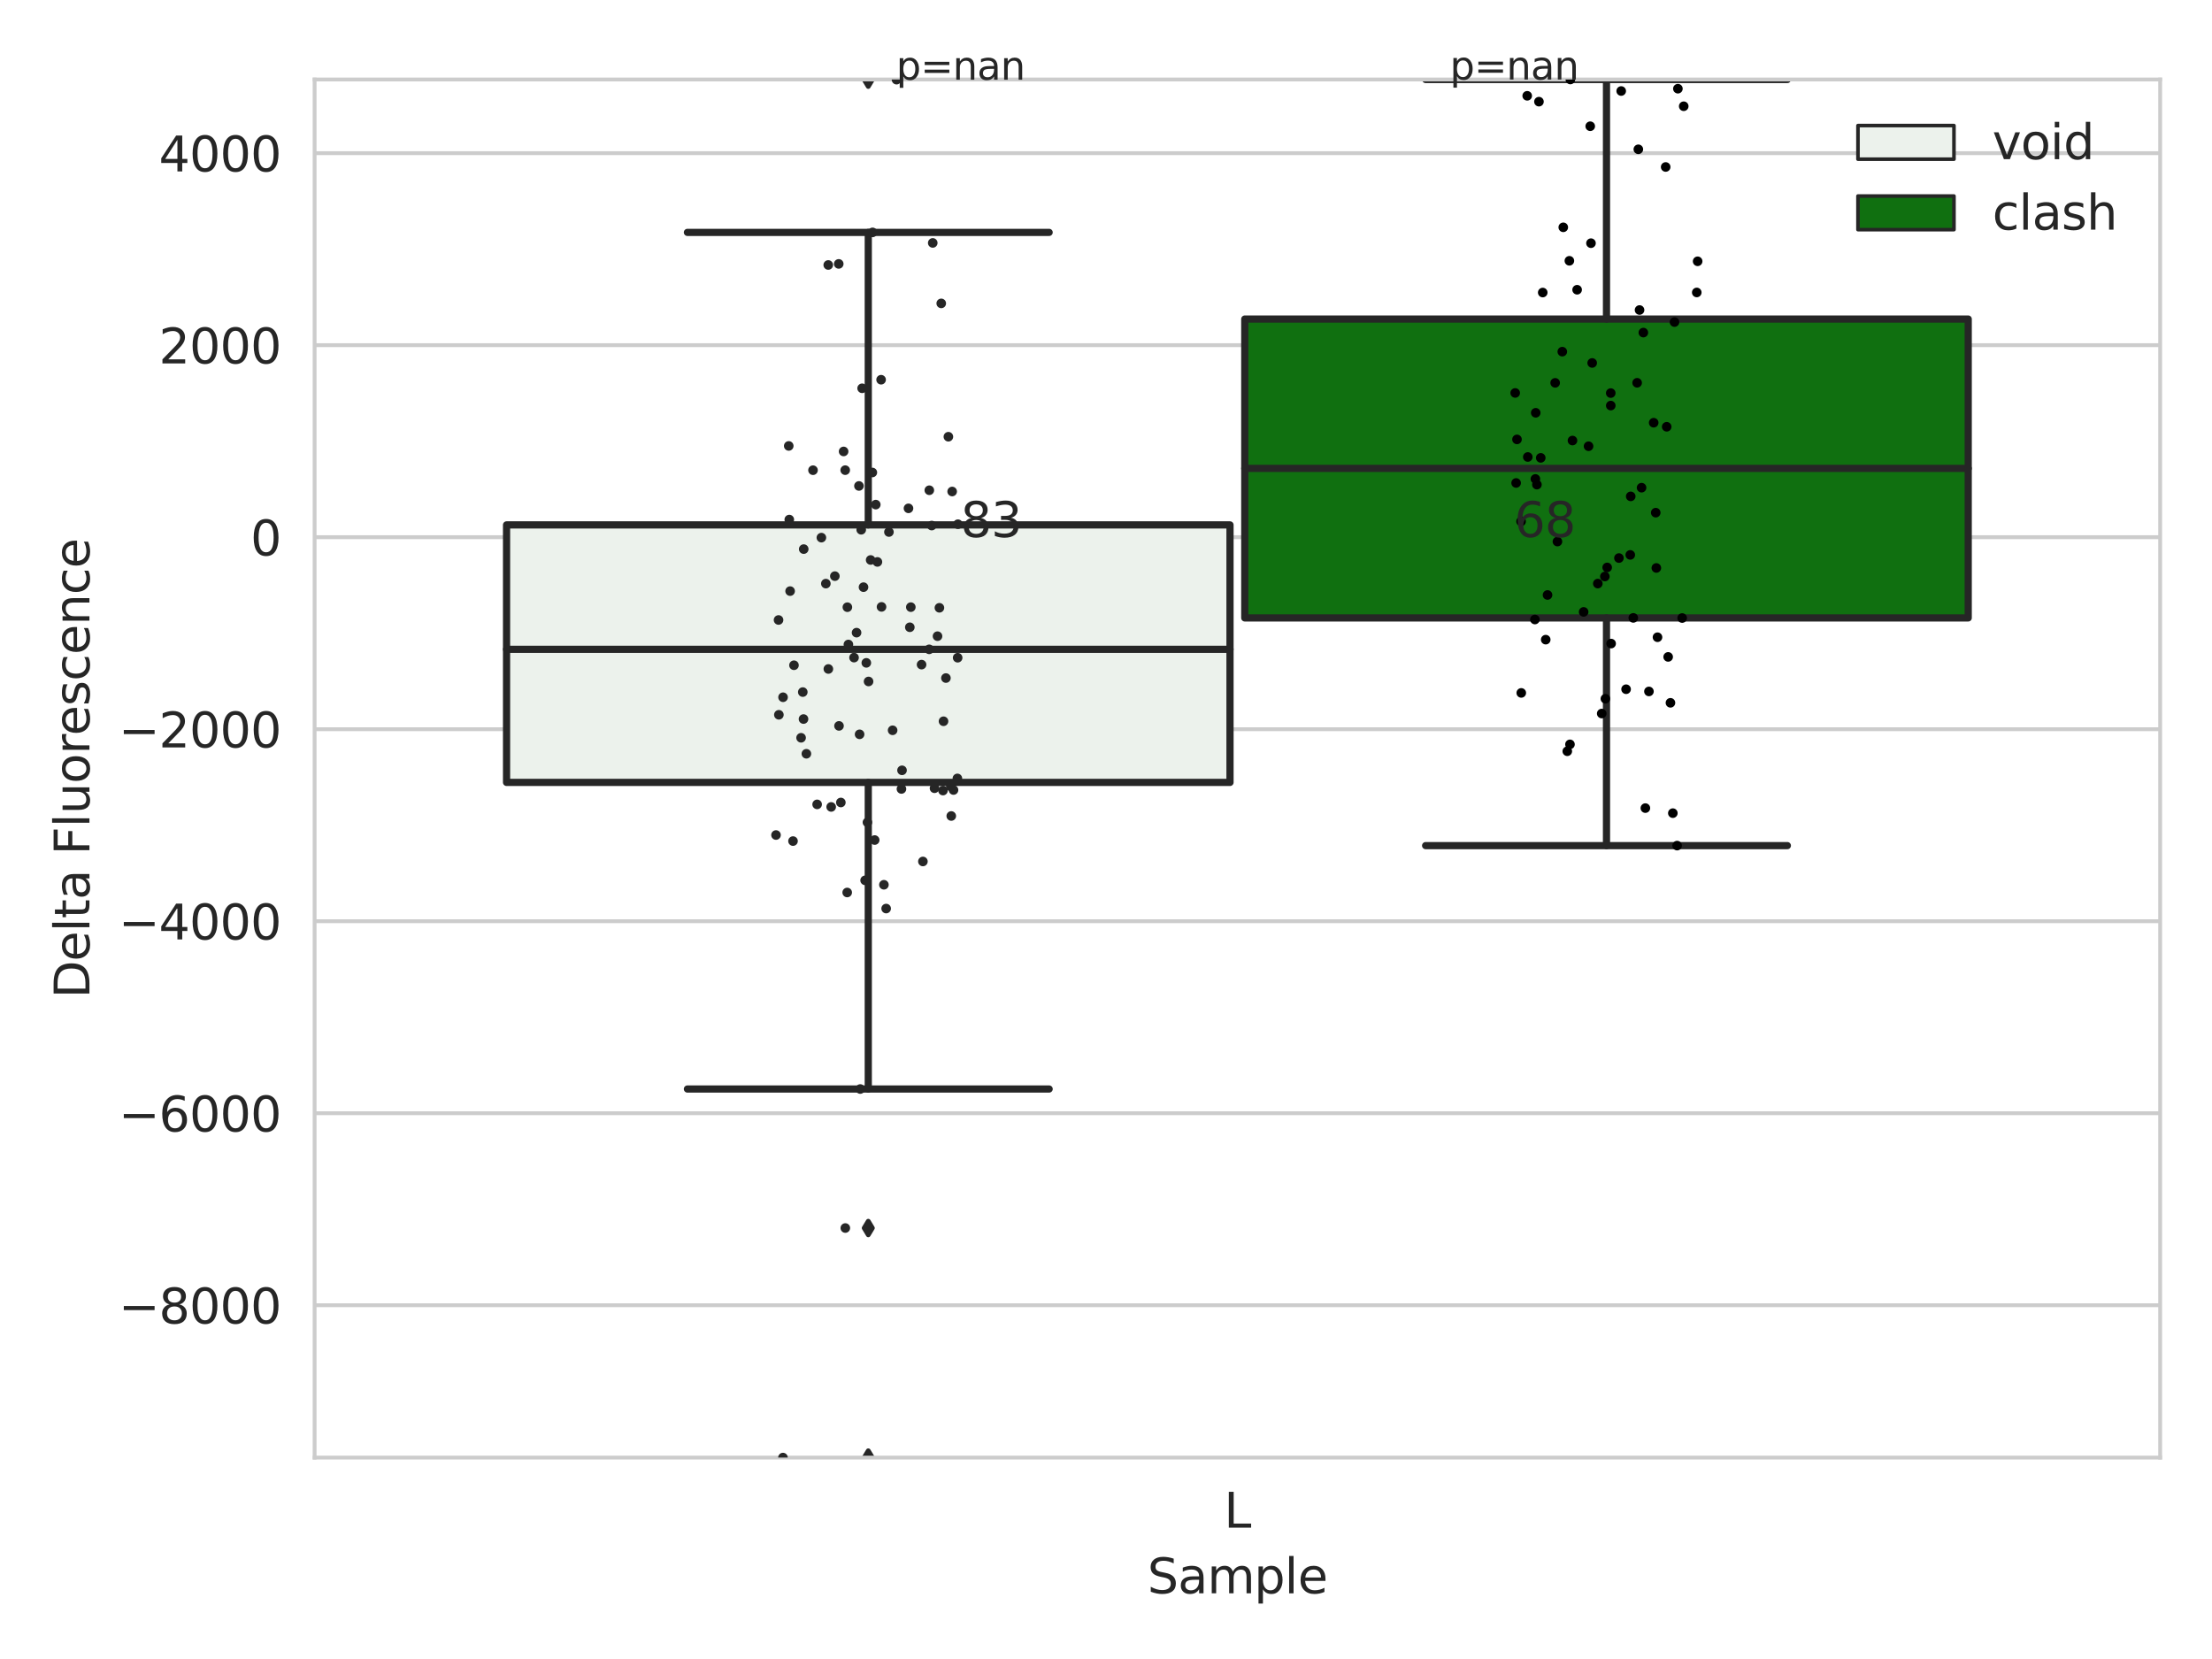 <?xml version="1.0" encoding="utf-8" standalone="no"?>
<!DOCTYPE svg PUBLIC "-//W3C//DTD SVG 1.1//EN"
  "http://www.w3.org/Graphics/SVG/1.1/DTD/svg11.dtd">
<svg xmlns:xlink="http://www.w3.org/1999/xlink" width="460.8pt" height="345.6pt" viewBox="0 0 460.8 345.6" xmlns="http://www.w3.org/2000/svg" version="1.1">
 <defs>
  <style type="text/css">*{stroke-linejoin: round; stroke-linecap: butt}</style>
 </defs>
 <g id="figure_1">
  <g id="patch_1">
   <path d="M 0 345.6 
L 460.8 345.6 
L 460.8 0 
L 0 0 
z
" style="fill: #ffffff"/>
  </g>
  <g id="axes_1">
   <g id="patch_2">
    <path d="M 65.54 303.64 
L 450 303.64 
L 450 16.561 
L 65.54 16.561 
z
" style="fill: #ffffff"/>
   </g>
   <g id="matplotlib.axis_1">
    <g id="xtick_1">
     <g id="text_1">
      <!-- L -->
      <g style="fill: #262626" transform="translate(254.984 318.238) scale(0.1 -0.1)">
       <defs>
        <path id="DejaVuSans-4c" d="M 628 4666 
L 1259 4666 
L 1259 531 
L 3531 531 
L 3531 0 
L 628 0 
L 628 4666 
z
" transform="scale(0.016)"/>
       </defs>
       <use xlink:href="#DejaVuSans-4c"/>
      </g>
     </g>
    </g>
    <g id="text_2">
     <!-- Sample -->
     <g style="fill: #262626" transform="translate(239.022 331.917) scale(0.1 -0.1)">
      <defs>
       <path id="DejaVuSans-53" d="M 3425 4513 
L 3425 3897 
Q 3066 4069 2747 4153 
Q 2428 4238 2131 4238 
Q 1616 4238 1336 4038 
Q 1056 3838 1056 3469 
Q 1056 3159 1242 3001 
Q 1428 2844 1947 2747 
L 2328 2669 
Q 3034 2534 3370 2195 
Q 3706 1856 3706 1288 
Q 3706 609 3251 259 
Q 2797 -91 1919 -91 
Q 1588 -91 1214 -16 
Q 841 59 441 206 
L 441 856 
Q 825 641 1194 531 
Q 1563 422 1919 422 
Q 2459 422 2753 634 
Q 3047 847 3047 1241 
Q 3047 1584 2836 1778 
Q 2625 1972 2144 2069 
L 1759 2144 
Q 1053 2284 737 2584 
Q 422 2884 422 3419 
Q 422 4038 858 4394 
Q 1294 4750 2059 4750 
Q 2388 4750 2728 4690 
Q 3069 4631 3425 4513 
z
" transform="scale(0.016)"/>
       <path id="DejaVuSans-61" d="M 2194 1759 
Q 1497 1759 1228 1600 
Q 959 1441 959 1056 
Q 959 750 1161 570 
Q 1363 391 1709 391 
Q 2188 391 2477 730 
Q 2766 1069 2766 1631 
L 2766 1759 
L 2194 1759 
z
M 3341 1997 
L 3341 0 
L 2766 0 
L 2766 531 
Q 2569 213 2275 61 
Q 1981 -91 1556 -91 
Q 1019 -91 701 211 
Q 384 513 384 1019 
Q 384 1609 779 1909 
Q 1175 2209 1959 2209 
L 2766 2209 
L 2766 2266 
Q 2766 2663 2505 2880 
Q 2244 3097 1772 3097 
Q 1472 3097 1187 3025 
Q 903 2953 641 2809 
L 641 3341 
Q 956 3463 1253 3523 
Q 1550 3584 1831 3584 
Q 2591 3584 2966 3190 
Q 3341 2797 3341 1997 
z
" transform="scale(0.016)"/>
       <path id="DejaVuSans-6d" d="M 3328 2828 
Q 3544 3216 3844 3400 
Q 4144 3584 4550 3584 
Q 5097 3584 5394 3201 
Q 5691 2819 5691 2113 
L 5691 0 
L 5113 0 
L 5113 2094 
Q 5113 2597 4934 2840 
Q 4756 3084 4391 3084 
Q 3944 3084 3684 2787 
Q 3425 2491 3425 1978 
L 3425 0 
L 2847 0 
L 2847 2094 
Q 2847 2600 2669 2842 
Q 2491 3084 2119 3084 
Q 1678 3084 1418 2786 
Q 1159 2488 1159 1978 
L 1159 0 
L 581 0 
L 581 3500 
L 1159 3500 
L 1159 2956 
Q 1356 3278 1631 3431 
Q 1906 3584 2284 3584 
Q 2666 3584 2933 3390 
Q 3200 3197 3328 2828 
z
" transform="scale(0.016)"/>
       <path id="DejaVuSans-70" d="M 1159 525 
L 1159 -1331 
L 581 -1331 
L 581 3500 
L 1159 3500 
L 1159 2969 
Q 1341 3281 1617 3432 
Q 1894 3584 2278 3584 
Q 2916 3584 3314 3078 
Q 3713 2572 3713 1747 
Q 3713 922 3314 415 
Q 2916 -91 2278 -91 
Q 1894 -91 1617 61 
Q 1341 213 1159 525 
z
M 3116 1747 
Q 3116 2381 2855 2742 
Q 2594 3103 2138 3103 
Q 1681 3103 1420 2742 
Q 1159 2381 1159 1747 
Q 1159 1113 1420 752 
Q 1681 391 2138 391 
Q 2594 391 2855 752 
Q 3116 1113 3116 1747 
z
" transform="scale(0.016)"/>
       <path id="DejaVuSans-6c" d="M 603 4863 
L 1178 4863 
L 1178 0 
L 603 0 
L 603 4863 
z
" transform="scale(0.016)"/>
       <path id="DejaVuSans-65" d="M 3597 1894 
L 3597 1613 
L 953 1613 
Q 991 1019 1311 708 
Q 1631 397 2203 397 
Q 2534 397 2845 478 
Q 3156 559 3463 722 
L 3463 178 
Q 3153 47 2828 -22 
Q 2503 -91 2169 -91 
Q 1331 -91 842 396 
Q 353 884 353 1716 
Q 353 2575 817 3079 
Q 1281 3584 2069 3584 
Q 2775 3584 3186 3129 
Q 3597 2675 3597 1894 
z
M 3022 2063 
Q 3016 2534 2758 2815 
Q 2500 3097 2075 3097 
Q 1594 3097 1305 2825 
Q 1016 2553 972 2059 
L 3022 2063 
z
" transform="scale(0.016)"/>
      </defs>
      <use xlink:href="#DejaVuSans-53"/>
      <use xlink:href="#DejaVuSans-61" x="63.477"/>
      <use xlink:href="#DejaVuSans-6d" x="124.756"/>
      <use xlink:href="#DejaVuSans-70" x="222.168"/>
      <use xlink:href="#DejaVuSans-6c" x="285.645"/>
      <use xlink:href="#DejaVuSans-65" x="313.428"/>
     </g>
    </g>
   </g>
   <g id="matplotlib.axis_2">
    <g id="ytick_1">
     <g id="line2d_1">
      <path d="M 65.54 271.904 
L 450 271.904 
" clip-path="url(#p7215880986)" style="fill: none; stroke: #cccccc; stroke-width: 0.8; stroke-linecap: round"/>
     </g>
     <g id="text_3">
      <!-- −8000 -->
      <g style="fill: #262626" transform="translate(24.71 275.703) scale(0.1 -0.1)">
       <defs>
        <path id="DejaVuSans-2212" d="M 678 2272 
L 4684 2272 
L 4684 1741 
L 678 1741 
L 678 2272 
z
" transform="scale(0.016)"/>
        <path id="DejaVuSans-38" d="M 2034 2216 
Q 1584 2216 1326 1975 
Q 1069 1734 1069 1313 
Q 1069 891 1326 650 
Q 1584 409 2034 409 
Q 2484 409 2743 651 
Q 3003 894 3003 1313 
Q 3003 1734 2745 1975 
Q 2488 2216 2034 2216 
z
M 1403 2484 
Q 997 2584 770 2862 
Q 544 3141 544 3541 
Q 544 4100 942 4425 
Q 1341 4750 2034 4750 
Q 2731 4750 3128 4425 
Q 3525 4100 3525 3541 
Q 3525 3141 3298 2862 
Q 3072 2584 2669 2484 
Q 3125 2378 3379 2068 
Q 3634 1759 3634 1313 
Q 3634 634 3220 271 
Q 2806 -91 2034 -91 
Q 1263 -91 848 271 
Q 434 634 434 1313 
Q 434 1759 690 2068 
Q 947 2378 1403 2484 
z
M 1172 3481 
Q 1172 3119 1398 2916 
Q 1625 2713 2034 2713 
Q 2441 2713 2670 2916 
Q 2900 3119 2900 3481 
Q 2900 3844 2670 4047 
Q 2441 4250 2034 4250 
Q 1625 4250 1398 4047 
Q 1172 3844 1172 3481 
z
" transform="scale(0.016)"/>
        <path id="DejaVuSans-30" d="M 2034 4250 
Q 1547 4250 1301 3770 
Q 1056 3291 1056 2328 
Q 1056 1369 1301 889 
Q 1547 409 2034 409 
Q 2525 409 2770 889 
Q 3016 1369 3016 2328 
Q 3016 3291 2770 3770 
Q 2525 4250 2034 4250 
z
M 2034 4750 
Q 2819 4750 3233 4129 
Q 3647 3509 3647 2328 
Q 3647 1150 3233 529 
Q 2819 -91 2034 -91 
Q 1250 -91 836 529 
Q 422 1150 422 2328 
Q 422 3509 836 4129 
Q 1250 4750 2034 4750 
z
" transform="scale(0.016)"/>
       </defs>
       <use xlink:href="#DejaVuSans-2212"/>
       <use xlink:href="#DejaVuSans-38" x="83.789"/>
       <use xlink:href="#DejaVuSans-30" x="147.412"/>
       <use xlink:href="#DejaVuSans-30" x="211.035"/>
       <use xlink:href="#DejaVuSans-30" x="274.658"/>
      </g>
     </g>
    </g>
    <g id="ytick_2">
     <g id="line2d_2">
      <path d="M 65.54 231.905 
L 450 231.905 
" clip-path="url(#p7215880986)" style="fill: none; stroke: #cccccc; stroke-width: 0.8; stroke-linecap: round"/>
     </g>
     <g id="text_4">
      <!-- −6000 -->
      <g style="fill: #262626" transform="translate(24.71 235.704) scale(0.1 -0.1)">
       <defs>
        <path id="DejaVuSans-36" d="M 2113 2584 
Q 1688 2584 1439 2293 
Q 1191 2003 1191 1497 
Q 1191 994 1439 701 
Q 1688 409 2113 409 
Q 2538 409 2786 701 
Q 3034 994 3034 1497 
Q 3034 2003 2786 2293 
Q 2538 2584 2113 2584 
z
M 3366 4563 
L 3366 3988 
Q 3128 4100 2886 4159 
Q 2644 4219 2406 4219 
Q 1781 4219 1451 3797 
Q 1122 3375 1075 2522 
Q 1259 2794 1537 2939 
Q 1816 3084 2150 3084 
Q 2853 3084 3261 2657 
Q 3669 2231 3669 1497 
Q 3669 778 3244 343 
Q 2819 -91 2113 -91 
Q 1303 -91 875 529 
Q 447 1150 447 2328 
Q 447 3434 972 4092 
Q 1497 4750 2381 4750 
Q 2619 4750 2861 4703 
Q 3103 4656 3366 4563 
z
" transform="scale(0.016)"/>
       </defs>
       <use xlink:href="#DejaVuSans-2212"/>
       <use xlink:href="#DejaVuSans-36" x="83.789"/>
       <use xlink:href="#DejaVuSans-30" x="147.412"/>
       <use xlink:href="#DejaVuSans-30" x="211.035"/>
       <use xlink:href="#DejaVuSans-30" x="274.658"/>
      </g>
     </g>
    </g>
    <g id="ytick_3">
     <g id="line2d_3">
      <path d="M 65.54 191.905 
L 450 191.905 
" clip-path="url(#p7215880986)" style="fill: none; stroke: #cccccc; stroke-width: 0.8; stroke-linecap: round"/>
     </g>
     <g id="text_5">
      <!-- −4000 -->
      <g style="fill: #262626" transform="translate(24.71 195.704) scale(0.1 -0.1)">
       <defs>
        <path id="DejaVuSans-34" d="M 2419 4116 
L 825 1625 
L 2419 1625 
L 2419 4116 
z
M 2253 4666 
L 3047 4666 
L 3047 1625 
L 3713 1625 
L 3713 1100 
L 3047 1100 
L 3047 0 
L 2419 0 
L 2419 1100 
L 313 1100 
L 313 1709 
L 2253 4666 
z
" transform="scale(0.016)"/>
       </defs>
       <use xlink:href="#DejaVuSans-2212"/>
       <use xlink:href="#DejaVuSans-34" x="83.789"/>
       <use xlink:href="#DejaVuSans-30" x="147.412"/>
       <use xlink:href="#DejaVuSans-30" x="211.035"/>
       <use xlink:href="#DejaVuSans-30" x="274.658"/>
      </g>
     </g>
    </g>
    <g id="ytick_4">
     <g id="line2d_4">
      <path d="M 65.54 151.906 
L 450 151.906 
" clip-path="url(#p7215880986)" style="fill: none; stroke: #cccccc; stroke-width: 0.8; stroke-linecap: round"/>
     </g>
     <g id="text_6">
      <!-- −2000 -->
      <g style="fill: #262626" transform="translate(24.71 155.705) scale(0.1 -0.1)">
       <defs>
        <path id="DejaVuSans-32" d="M 1228 531 
L 3431 531 
L 3431 0 
L 469 0 
L 469 531 
Q 828 903 1448 1529 
Q 2069 2156 2228 2338 
Q 2531 2678 2651 2914 
Q 2772 3150 2772 3378 
Q 2772 3750 2511 3984 
Q 2250 4219 1831 4219 
Q 1534 4219 1204 4116 
Q 875 4013 500 3803 
L 500 4441 
Q 881 4594 1212 4672 
Q 1544 4750 1819 4750 
Q 2544 4750 2975 4387 
Q 3406 4025 3406 3419 
Q 3406 3131 3298 2873 
Q 3191 2616 2906 2266 
Q 2828 2175 2409 1742 
Q 1991 1309 1228 531 
z
" transform="scale(0.016)"/>
       </defs>
       <use xlink:href="#DejaVuSans-2212"/>
       <use xlink:href="#DejaVuSans-32" x="83.789"/>
       <use xlink:href="#DejaVuSans-30" x="147.412"/>
       <use xlink:href="#DejaVuSans-30" x="211.035"/>
       <use xlink:href="#DejaVuSans-30" x="274.658"/>
      </g>
     </g>
    </g>
    <g id="ytick_5">
     <g id="line2d_5">
      <path d="M 65.54 111.906 
L 450 111.906 
" clip-path="url(#p7215880986)" style="fill: none; stroke: #cccccc; stroke-width: 0.8; stroke-linecap: round"/>
     </g>
     <g id="text_7">
      <!-- 0 -->
      <g style="fill: #262626" transform="translate(52.178 115.706) scale(0.1 -0.1)">
       <use xlink:href="#DejaVuSans-30"/>
      </g>
     </g>
    </g>
    <g id="ytick_6">
     <g id="line2d_6">
      <path d="M 65.54 71.907 
L 450 71.907 
" clip-path="url(#p7215880986)" style="fill: none; stroke: #cccccc; stroke-width: 0.8; stroke-linecap: round"/>
     </g>
     <g id="text_8">
      <!-- 2000 -->
      <g style="fill: #262626" transform="translate(33.09 75.706) scale(0.1 -0.1)">
       <use xlink:href="#DejaVuSans-32"/>
       <use xlink:href="#DejaVuSans-30" x="63.623"/>
       <use xlink:href="#DejaVuSans-30" x="127.246"/>
       <use xlink:href="#DejaVuSans-30" x="190.869"/>
      </g>
     </g>
    </g>
    <g id="ytick_7">
     <g id="line2d_7">
      <path d="M 65.54 31.908 
L 450 31.908 
" clip-path="url(#p7215880986)" style="fill: none; stroke: #cccccc; stroke-width: 0.8; stroke-linecap: round"/>
     </g>
     <g id="text_9">
      <!-- 4000 -->
      <g style="fill: #262626" transform="translate(33.09 35.707) scale(0.1 -0.1)">
       <use xlink:href="#DejaVuSans-34"/>
       <use xlink:href="#DejaVuSans-30" x="63.623"/>
       <use xlink:href="#DejaVuSans-30" x="127.246"/>
       <use xlink:href="#DejaVuSans-30" x="190.869"/>
      </g>
     </g>
    </g>
    <g id="text_10">
     <!-- Delta Fluorescence -->
     <g style="fill: #262626" transform="translate(18.631 207.967) rotate(-90) scale(0.1 -0.1)">
      <defs>
       <path id="DejaVuSans-44" d="M 1259 4147 
L 1259 519 
L 2022 519 
Q 2988 519 3436 956 
Q 3884 1394 3884 2338 
Q 3884 3275 3436 3711 
Q 2988 4147 2022 4147 
L 1259 4147 
z
M 628 4666 
L 1925 4666 
Q 3281 4666 3915 4102 
Q 4550 3538 4550 2338 
Q 4550 1131 3912 565 
Q 3275 0 1925 0 
L 628 0 
L 628 4666 
z
" transform="scale(0.016)"/>
       <path id="DejaVuSans-74" d="M 1172 4494 
L 1172 3500 
L 2356 3500 
L 2356 3053 
L 1172 3053 
L 1172 1153 
Q 1172 725 1289 603 
Q 1406 481 1766 481 
L 2356 481 
L 2356 0 
L 1766 0 
Q 1100 0 847 248 
Q 594 497 594 1153 
L 594 3053 
L 172 3053 
L 172 3500 
L 594 3500 
L 594 4494 
L 1172 4494 
z
" transform="scale(0.016)"/>
       <path id="DejaVuSans-20" transform="scale(0.016)"/>
       <path id="DejaVuSans-46" d="M 628 4666 
L 3309 4666 
L 3309 4134 
L 1259 4134 
L 1259 2759 
L 3109 2759 
L 3109 2228 
L 1259 2228 
L 1259 0 
L 628 0 
L 628 4666 
z
" transform="scale(0.016)"/>
       <path id="DejaVuSans-75" d="M 544 1381 
L 544 3500 
L 1119 3500 
L 1119 1403 
Q 1119 906 1312 657 
Q 1506 409 1894 409 
Q 2359 409 2629 706 
Q 2900 1003 2900 1516 
L 2900 3500 
L 3475 3500 
L 3475 0 
L 2900 0 
L 2900 538 
Q 2691 219 2414 64 
Q 2138 -91 1772 -91 
Q 1169 -91 856 284 
Q 544 659 544 1381 
z
M 1991 3584 
L 1991 3584 
z
" transform="scale(0.016)"/>
       <path id="DejaVuSans-6f" d="M 1959 3097 
Q 1497 3097 1228 2736 
Q 959 2375 959 1747 
Q 959 1119 1226 758 
Q 1494 397 1959 397 
Q 2419 397 2687 759 
Q 2956 1122 2956 1747 
Q 2956 2369 2687 2733 
Q 2419 3097 1959 3097 
z
M 1959 3584 
Q 2709 3584 3137 3096 
Q 3566 2609 3566 1747 
Q 3566 888 3137 398 
Q 2709 -91 1959 -91 
Q 1206 -91 779 398 
Q 353 888 353 1747 
Q 353 2609 779 3096 
Q 1206 3584 1959 3584 
z
" transform="scale(0.016)"/>
       <path id="DejaVuSans-72" d="M 2631 2963 
Q 2534 3019 2420 3045 
Q 2306 3072 2169 3072 
Q 1681 3072 1420 2755 
Q 1159 2438 1159 1844 
L 1159 0 
L 581 0 
L 581 3500 
L 1159 3500 
L 1159 2956 
Q 1341 3275 1631 3429 
Q 1922 3584 2338 3584 
Q 2397 3584 2469 3576 
Q 2541 3569 2628 3553 
L 2631 2963 
z
" transform="scale(0.016)"/>
       <path id="DejaVuSans-73" d="M 2834 3397 
L 2834 2853 
Q 2591 2978 2328 3040 
Q 2066 3103 1784 3103 
Q 1356 3103 1142 2972 
Q 928 2841 928 2578 
Q 928 2378 1081 2264 
Q 1234 2150 1697 2047 
L 1894 2003 
Q 2506 1872 2764 1633 
Q 3022 1394 3022 966 
Q 3022 478 2636 193 
Q 2250 -91 1575 -91 
Q 1294 -91 989 -36 
Q 684 19 347 128 
L 347 722 
Q 666 556 975 473 
Q 1284 391 1588 391 
Q 1994 391 2212 530 
Q 2431 669 2431 922 
Q 2431 1156 2273 1281 
Q 2116 1406 1581 1522 
L 1381 1569 
Q 847 1681 609 1914 
Q 372 2147 372 2553 
Q 372 3047 722 3315 
Q 1072 3584 1716 3584 
Q 2034 3584 2315 3537 
Q 2597 3491 2834 3397 
z
" transform="scale(0.016)"/>
       <path id="DejaVuSans-63" d="M 3122 3366 
L 3122 2828 
Q 2878 2963 2633 3030 
Q 2388 3097 2138 3097 
Q 1578 3097 1268 2742 
Q 959 2388 959 1747 
Q 959 1106 1268 751 
Q 1578 397 2138 397 
Q 2388 397 2633 464 
Q 2878 531 3122 666 
L 3122 134 
Q 2881 22 2623 -34 
Q 2366 -91 2075 -91 
Q 1284 -91 818 406 
Q 353 903 353 1747 
Q 353 2603 823 3093 
Q 1294 3584 2113 3584 
Q 2378 3584 2631 3529 
Q 2884 3475 3122 3366 
z
" transform="scale(0.016)"/>
       <path id="DejaVuSans-6e" d="M 3513 2113 
L 3513 0 
L 2938 0 
L 2938 2094 
Q 2938 2591 2744 2837 
Q 2550 3084 2163 3084 
Q 1697 3084 1428 2787 
Q 1159 2491 1159 1978 
L 1159 0 
L 581 0 
L 581 3500 
L 1159 3500 
L 1159 2956 
Q 1366 3272 1645 3428 
Q 1925 3584 2291 3584 
Q 2894 3584 3203 3211 
Q 3513 2838 3513 2113 
z
" transform="scale(0.016)"/>
      </defs>
      <use xlink:href="#DejaVuSans-44"/>
      <use xlink:href="#DejaVuSans-65" x="77.002"/>
      <use xlink:href="#DejaVuSans-6c" x="138.525"/>
      <use xlink:href="#DejaVuSans-74" x="166.309"/>
      <use xlink:href="#DejaVuSans-61" x="205.518"/>
      <use xlink:href="#DejaVuSans-20" x="266.797"/>
      <use xlink:href="#DejaVuSans-46" x="298.584"/>
      <use xlink:href="#DejaVuSans-6c" x="356.104"/>
      <use xlink:href="#DejaVuSans-75" x="383.887"/>
      <use xlink:href="#DejaVuSans-6f" x="447.266"/>
      <use xlink:href="#DejaVuSans-72" x="508.447"/>
      <use xlink:href="#DejaVuSans-65" x="547.311"/>
      <use xlink:href="#DejaVuSans-73" x="608.834"/>
      <use xlink:href="#DejaVuSans-63" x="660.934"/>
      <use xlink:href="#DejaVuSans-65" x="715.914"/>
      <use xlink:href="#DejaVuSans-6e" x="777.438"/>
      <use xlink:href="#DejaVuSans-63" x="840.816"/>
      <use xlink:href="#DejaVuSans-65" x="895.797"/>
     </g>
    </g>
   </g>
   <g id="patch_3">
    <path d="M 105.524 162.991 
L 256.232 162.991 
L 256.232 109.344 
L 105.524 109.344 
L 105.524 162.991 
z
" clip-path="url(#p7215880986)" style="fill: #ecf2ec; stroke: #262626; stroke-width: 1.5; stroke-linejoin: miter"/>
   </g>
   <g id="patch_4">
    <path d="M 259.308 128.724 
L 410.016 128.724 
L 410.016 66.465 
L 259.308 66.465 
L 259.308 128.724 
z
" clip-path="url(#p7215880986)" style="fill: #107010; stroke: #262626; stroke-width: 1.5; stroke-linejoin: miter"/>
   </g>
   <g id="patch_5">
    <path d="M 257.77 111.906 
L 257.77 111.906 
L 257.77 111.906 
L 257.77 111.906 
z
" clip-path="url(#p7215880986)" style="fill: #ecf2ec; stroke: #262626; stroke-width: 0.75; stroke-linejoin: miter"/>
   </g>
   <g id="patch_6">
    <path d="M 257.77 111.906 
L 257.77 111.906 
L 257.77 111.906 
L 257.77 111.906 
z
" clip-path="url(#p7215880986)" style="fill: #107010; stroke: #262626; stroke-width: 0.75; stroke-linejoin: miter"/>
   </g>
   <g id="PathCollection_1"/>
   <g id="PathCollection_2"/>
   <g id="line2d_8">
    <path d="M 180.878 162.991 
L 180.878 226.862 
" clip-path="url(#p7215880986)" style="fill: none; stroke: #262626; stroke-width: 1.5; stroke-linecap: round"/>
   </g>
   <g id="line2d_9">
    <path d="M 180.878 109.344 
L 180.878 48.411 
" clip-path="url(#p7215880986)" style="fill: none; stroke: #262626; stroke-width: 1.5; stroke-linecap: round"/>
   </g>
   <g id="line2d_10">
    <path d="M 143.201 226.862 
L 218.555 226.862 
" clip-path="url(#p7215880986)" style="fill: none; stroke: #262626; stroke-width: 1.5; stroke-linecap: round"/>
   </g>
   <g id="line2d_11">
    <path d="M 143.201 48.411 
L 218.555 48.411 
" clip-path="url(#p7215880986)" style="fill: none; stroke: #262626; stroke-width: 1.5; stroke-linecap: round"/>
   </g>
   <g id="line2d_12">
    <defs>
     <path id="m84ae2aaf33" d="M -0 1.414 
L 0.849 0 
L 0 -1.414 
L -0.849 -0 
z
" style="stroke: #262626; stroke-linejoin: miter"/>
    </defs>
    <g clip-path="url(#p7215880986)">
     <use xlink:href="#m84ae2aaf33" x="180.878" y="303.64" style="fill: #262626; stroke: #262626; stroke-linejoin: miter"/>
     <use xlink:href="#m84ae2aaf33" x="180.878" y="255.82" style="fill: #262626; stroke: #262626; stroke-linejoin: miter"/>
     <use xlink:href="#m84ae2aaf33" x="180.878" y="16.596" style="fill: #262626; stroke: #262626; stroke-linejoin: miter"/>
    </g>
   </g>
   <g id="line2d_13">
    <path d="M 334.662 128.724 
L 334.662 176.157 
" clip-path="url(#p7215880986)" style="fill: none; stroke: #262626; stroke-width: 1.5; stroke-linecap: round"/>
   </g>
   <g id="line2d_14">
    <path d="M 334.662 66.465 
L 334.662 16.561 
" clip-path="url(#p7215880986)" style="fill: none; stroke: #262626; stroke-width: 1.5; stroke-linecap: round"/>
   </g>
   <g id="line2d_15">
    <path d="M 296.985 176.157 
L 372.339 176.157 
" clip-path="url(#p7215880986)" style="fill: none; stroke: #262626; stroke-width: 1.5; stroke-linecap: round"/>
   </g>
   <g id="line2d_16">
    <path d="M 296.985 16.561 
L 372.339 16.561 
" clip-path="url(#p7215880986)" style="fill: none; stroke: #262626; stroke-width: 1.5; stroke-linecap: round"/>
   </g>
   <g id="line2d_17"/>
   <g id="line2d_18">
    <path d="M 105.524 135.27 
L 256.232 135.27 
" clip-path="url(#p7215880986)" style="fill: none; stroke: #262626; stroke-width: 1.5; stroke-linecap: round"/>
   </g>
   <g id="line2d_19">
    <path d="M 259.308 97.577 
L 410.016 97.577 
" clip-path="url(#p7215880986)" style="fill: none; stroke: #262626; stroke-width: 1.5; stroke-linecap: round"/>
   </g>
   <g id="patch_7">
    <path d="M 65.54 303.64 
L 65.54 16.561 
" style="fill: none; stroke: #cccccc; stroke-width: 0.8; stroke-linejoin: miter; stroke-linecap: square"/>
   </g>
   <g id="patch_8">
    <path d="M 450 303.64 
L 450 16.561 
" style="fill: none; stroke: #cccccc; stroke-width: 0.8; stroke-linejoin: miter; stroke-linecap: square"/>
   </g>
   <g id="patch_9">
    <path d="M 65.54 303.64 
L 450 303.64 
" style="fill: none; stroke: #cccccc; stroke-width: 0.8; stroke-linejoin: miter; stroke-linecap: square"/>
   </g>
   <g id="patch_10">
    <path d="M 65.54 16.561 
L 450 16.561 
" style="fill: none; stroke: #cccccc; stroke-width: 0.8; stroke-linejoin: miter; stroke-linecap: square"/>
   </g>
   <g id="PathCollection_3">
    <defs>
     <path id="C0_0_76d6452838" d="M 0 1 
C 0.265 1 0.52 0.895 0.707 0.707 
C 0.895 0.52 1 0.265 1 -0 
C 1 -0.265 0.895 -0.52 0.707 -0.707 
C 0.52 -0.895 0.265 -1 0 -1 
C -0.265 -1 -0.52 -0.895 -0.707 -0.707 
C -0.895 -0.52 -1 -0.265 -1 0 
C -1 0.265 -0.895 0.52 -0.707 0.707 
C -0.52 0.895 -0.265 1 0 1 
z
"/>
    </defs>
    <g clip-path="url(#p7215880986)">
     <use xlink:href="#C0_0_76d6452838" x="197.566" y="90.977" style="fill: #262626"/>
    </g>
    <g clip-path="url(#p7215880986)">
     <use xlink:href="#C0_0_76d6452838" x="181.372" y="116.653" style="fill: #262626"/>
    </g>
    <g clip-path="url(#p7215880986)">
     <use xlink:href="#C0_0_76d6452838" x="191.978" y="138.452" style="fill: #262626"/>
    </g>
    <g clip-path="url(#p7215880986)">
     <use xlink:href="#C0_0_76d6452838" x="182.214" y="174.996" style="fill: #262626"/>
    </g>
    <g clip-path="url(#p7215880986)">
     <use xlink:href="#C0_0_76d6452838" x="193.594" y="102.126" style="fill: #262626"/>
    </g>
    <g clip-path="url(#p7215880986)">
     <use xlink:href="#C0_0_76d6452838" x="180.22" y="183.392" style="fill: #262626"/>
    </g>
    <g clip-path="url(#p7215880986)">
     <use xlink:href="#C0_0_76d6452838" x="180.938" y="141.963" style="fill: #262626"/>
    </g>
    <g clip-path="url(#p7215880986)">
     <use xlink:href="#C0_0_76d6452838" x="179.408" y="110.358" style="fill: #262626"/>
    </g>
    <g clip-path="url(#p7215880986)">
     <use xlink:href="#C0_0_76d6452838" x="179.885" y="122.317" style="fill: #262626"/>
    </g>
    <g clip-path="url(#p7215880986)">
     <use xlink:href="#C0_0_76d6452838" x="194.095" y="109.484" style="fill: #262626"/>
    </g>
    <g clip-path="url(#p7215880986)">
     <use xlink:href="#C0_0_76d6452838" x="163.105" y="303.64" style="fill: #262626"/>
    </g>
    <g clip-path="url(#p7215880986)">
     <use xlink:href="#C0_0_76d6452838" x="183.638" y="126.426" style="fill: #262626"/>
    </g>
    <g clip-path="url(#p7215880986)">
     <use xlink:href="#C0_0_76d6452838" x="176.487" y="185.922" style="fill: #262626"/>
    </g>
    <g clip-path="url(#p7215880986)">
     <use xlink:href="#C0_0_76d6452838" x="165.199" y="175.212" style="fill: #262626"/>
    </g>
    <g clip-path="url(#p7215880986)">
     <use xlink:href="#C0_0_76d6452838" x="177.914" y="136.991" style="fill: #262626"/>
    </g>
    <g clip-path="url(#p7215880986)">
     <use xlink:href="#C0_0_76d6452838" x="162.185" y="129.154" style="fill: #262626"/>
    </g>
    <g clip-path="url(#p7215880986)">
     <use xlink:href="#C0_0_76d6452838" x="183.548" y="79.103" style="fill: #262626"/>
    </g>
    <g clip-path="url(#p7215880986)">
     <use xlink:href="#C0_0_76d6452838" x="162.254" y="148.903" style="fill: #262626"/>
    </g>
    <g clip-path="url(#p7215880986)">
     <use xlink:href="#C0_0_76d6452838" x="180.471" y="138.084" style="fill: #262626"/>
    </g>
    <g clip-path="url(#p7215880986)">
     <use xlink:href="#C0_0_76d6452838" x="186.763" y="16.596" style="fill: #262626"/>
    </g>
    <g clip-path="url(#p7215880986)">
     <use xlink:href="#C0_0_76d6452838" x="189.254" y="105.896" style="fill: #262626"/>
    </g>
    <g clip-path="url(#p7215880986)">
     <use xlink:href="#C0_0_76d6452838" x="198.634" y="164.574" style="fill: #262626"/>
    </g>
    <g clip-path="url(#p7215880986)">
     <use xlink:href="#C0_0_76d6452838" x="167.387" y="149.789" style="fill: #262626"/>
    </g>
    <g clip-path="url(#p7215880986)">
     <use xlink:href="#C0_0_76d6452838" x="181.726" y="98.428" style="fill: #262626"/>
    </g>
    <g clip-path="url(#p7215880986)">
     <use xlink:href="#C0_0_76d6452838" x="165.401" y="138.582" style="fill: #262626"/>
    </g>
    <g clip-path="url(#p7215880986)">
     <use xlink:href="#C0_0_76d6452838" x="176.738" y="134.258" style="fill: #262626"/>
    </g>
    <g clip-path="url(#p7215880986)">
     <use xlink:href="#C0_0_76d6452838" x="194.308" y="50.605" style="fill: #262626"/>
    </g>
    <g clip-path="url(#p7215880986)">
     <use xlink:href="#C0_0_76d6452838" x="195.697" y="126.614" style="fill: #262626"/>
    </g>
    <g clip-path="url(#p7215880986)">
     <use xlink:href="#C0_0_76d6452838" x="196.438" y="164.687" style="fill: #262626"/>
    </g>
    <g clip-path="url(#p7215880986)">
     <use xlink:href="#C0_0_76d6452838" x="178.437" y="131.793" style="fill: #262626"/>
    </g>
    <g clip-path="url(#p7215880986)">
     <use xlink:href="#C0_0_76d6452838" x="184.136" y="184.313" style="fill: #262626"/>
    </g>
    <g clip-path="url(#p7215880986)">
     <use xlink:href="#C0_0_76d6452838" x="176.073" y="97.941" style="fill: #262626"/>
    </g>
    <g clip-path="url(#p7215880986)">
     <use xlink:href="#C0_0_76d6452838" x="173.917" y="120.021" style="fill: #262626"/>
    </g>
    <g clip-path="url(#p7215880986)">
     <use xlink:href="#C0_0_76d6452838" x="185.949" y="152.133" style="fill: #262626"/>
    </g>
    <g clip-path="url(#p7215880986)">
     <use xlink:href="#C0_0_76d6452838" x="196.079" y="63.201" style="fill: #262626"/>
    </g>
    <g clip-path="url(#p7215880986)">
     <use xlink:href="#C0_0_76d6452838" x="178.935" y="101.232" style="fill: #262626"/>
    </g>
    <g clip-path="url(#p7215880986)">
     <use xlink:href="#C0_0_76d6452838" x="179.207" y="226.862" style="fill: #262626"/>
    </g>
    <g clip-path="url(#p7215880986)">
     <use xlink:href="#C0_0_76d6452838" x="199.442" y="162.159" style="fill: #262626"/>
    </g>
    <g clip-path="url(#p7215880986)">
     <use xlink:href="#C0_0_76d6452838" x="161.657" y="173.95" style="fill: #262626"/>
    </g>
    <g clip-path="url(#p7215880986)">
     <use xlink:href="#C0_0_76d6452838" x="172.563" y="139.361" style="fill: #262626"/>
    </g>
    <g clip-path="url(#p7215880986)">
     <use xlink:href="#C0_0_76d6452838" x="189.533" y="130.671" style="fill: #262626"/>
    </g>
    <g clip-path="url(#p7215880986)">
     <use xlink:href="#C0_0_76d6452838" x="199.498" y="137.015" style="fill: #262626"/>
    </g>
    <g clip-path="url(#p7215880986)">
     <use xlink:href="#C0_0_76d6452838" x="195.301" y="132.529" style="fill: #262626"/>
    </g>
    <g clip-path="url(#p7215880986)">
     <use xlink:href="#C0_0_76d6452838" x="175.739" y="94.044" style="fill: #262626"/>
    </g>
    <g clip-path="url(#p7215880986)">
     <use xlink:href="#C0_0_76d6452838" x="179.598" y="80.888" style="fill: #262626"/>
    </g>
    <g clip-path="url(#p7215880986)">
     <use xlink:href="#C0_0_76d6452838" x="163.124" y="145.25" style="fill: #262626"/>
    </g>
    <g clip-path="url(#p7215880986)">
     <use xlink:href="#C0_0_76d6452838" x="198.168" y="169.987" style="fill: #262626"/>
    </g>
    <g clip-path="url(#p7215880986)">
     <use xlink:href="#C0_0_76d6452838" x="192.258" y="179.459" style="fill: #262626"/>
    </g>
    <g clip-path="url(#p7215880986)">
     <use xlink:href="#C0_0_76d6452838" x="182.441" y="105.119" style="fill: #262626"/>
    </g>
    <g clip-path="url(#p7215880986)">
     <use xlink:href="#C0_0_76d6452838" x="181.772" y="48.411" style="fill: #262626"/>
    </g>
    <g clip-path="url(#p7215880986)">
     <use xlink:href="#C0_0_76d6452838" x="172.541" y="55.2" style="fill: #262626"/>
    </g>
    <g clip-path="url(#p7215880986)">
     <use xlink:href="#C0_0_76d6452838" x="185.181" y="110.829" style="fill: #262626"/>
    </g>
    <g clip-path="url(#p7215880986)">
     <use xlink:href="#C0_0_76d6452838" x="164.31" y="92.895" style="fill: #262626"/>
    </g>
    <g clip-path="url(#p7215880986)">
     <use xlink:href="#C0_0_76d6452838" x="167.431" y="114.387" style="fill: #262626"/>
    </g>
    <g clip-path="url(#p7215880986)">
     <use xlink:href="#C0_0_76d6452838" x="180.706" y="171.309" style="fill: #262626"/>
    </g>
    <g clip-path="url(#p7215880986)">
     <use xlink:href="#C0_0_76d6452838" x="179.068" y="152.973" style="fill: #262626"/>
    </g>
    <g clip-path="url(#p7215880986)">
     <use xlink:href="#C0_0_76d6452838" x="176.524" y="126.489" style="fill: #262626"/>
    </g>
    <g clip-path="url(#p7215880986)">
     <use xlink:href="#C0_0_76d6452838" x="173.15" y="168.098" style="fill: #262626"/>
    </g>
    <g clip-path="url(#p7215880986)">
     <use xlink:href="#C0_0_76d6452838" x="172.041" y="121.578" style="fill: #262626"/>
    </g>
    <g clip-path="url(#p7215880986)">
     <use xlink:href="#C0_0_76d6452838" x="175.165" y="167.173" style="fill: #262626"/>
    </g>
    <g clip-path="url(#p7215880986)">
     <use xlink:href="#C0_0_76d6452838" x="176.097" y="255.82" style="fill: #262626"/>
    </g>
    <g clip-path="url(#p7215880986)">
     <use xlink:href="#C0_0_76d6452838" x="171.11" y="111.998" style="fill: #262626"/>
    </g>
    <g clip-path="url(#p7215880986)">
     <use xlink:href="#C0_0_76d6452838" x="194.678" y="164.206" style="fill: #262626"/>
    </g>
    <g clip-path="url(#p7215880986)">
     <use xlink:href="#C0_0_76d6452838" x="174.78" y="151.217" style="fill: #262626"/>
    </g>
    <g clip-path="url(#p7215880986)">
     <use xlink:href="#C0_0_76d6452838" x="197.053" y="141.25" style="fill: #262626"/>
    </g>
    <g clip-path="url(#p7215880986)">
     <use xlink:href="#C0_0_76d6452838" x="169.364" y="97.952" style="fill: #262626"/>
    </g>
    <g clip-path="url(#p7215880986)">
     <use xlink:href="#C0_0_76d6452838" x="198.069" y="163.822" style="fill: #262626"/>
    </g>
    <g clip-path="url(#p7215880986)">
     <use xlink:href="#C0_0_76d6452838" x="189.742" y="126.478" style="fill: #262626"/>
    </g>
    <g clip-path="url(#p7215880986)">
     <use xlink:href="#C0_0_76d6452838" x="164.423" y="108.235" style="fill: #262626"/>
    </g>
    <g clip-path="url(#p7215880986)">
     <use xlink:href="#C0_0_76d6452838" x="193.565" y="135.27" style="fill: #262626"/>
    </g>
    <g clip-path="url(#p7215880986)">
     <use xlink:href="#C0_0_76d6452838" x="196.552" y="150.252" style="fill: #262626"/>
    </g>
    <g clip-path="url(#p7215880986)">
     <use xlink:href="#C0_0_76d6452838" x="170.225" y="167.567" style="fill: #262626"/>
    </g>
    <g clip-path="url(#p7215880986)">
     <use xlink:href="#C0_0_76d6452838" x="182.782" y="117.058" style="fill: #262626"/>
    </g>
    <g clip-path="url(#p7215880986)">
     <use xlink:href="#C0_0_76d6452838" x="167.986" y="157.023" style="fill: #262626"/>
    </g>
    <g clip-path="url(#p7215880986)">
     <use xlink:href="#C0_0_76d6452838" x="198.353" y="102.389" style="fill: #262626"/>
    </g>
    <g clip-path="url(#p7215880986)">
     <use xlink:href="#C0_0_76d6452838" x="164.596" y="123.138" style="fill: #262626"/>
    </g>
    <g clip-path="url(#p7215880986)">
     <use xlink:href="#C0_0_76d6452838" x="187.789" y="164.355" style="fill: #262626"/>
    </g>
    <g clip-path="url(#p7215880986)">
     <use xlink:href="#C0_0_76d6452838" x="167.237" y="144.173" style="fill: #262626"/>
    </g>
    <g clip-path="url(#p7215880986)">
     <use xlink:href="#C0_0_76d6452838" x="174.724" y="54.974" style="fill: #262626"/>
    </g>
    <g clip-path="url(#p7215880986)">
     <use xlink:href="#C0_0_76d6452838" x="187.908" y="160.47" style="fill: #262626"/>
    </g>
    <g clip-path="url(#p7215880986)">
     <use xlink:href="#C0_0_76d6452838" x="166.881" y="153.693" style="fill: #262626"/>
    </g>
    <g clip-path="url(#p7215880986)">
     <use xlink:href="#C0_0_76d6452838" x="184.602" y="189.268" style="fill: #262626"/>
    </g>
    <g clip-path="url(#p7215880986)">
     <use xlink:href="#C0_0_76d6452838" x="199.555" y="109.204" style="fill: #262626"/>
    </g>
   </g>
   <g id="PathCollection_4">
    <defs>
     <path id="C1_0_91f525a459" d="M 0 1 
C 0.265 1 0.52 0.895 0.707 0.707 
C 0.895 0.52 1 0.265 1 -0 
C 1 -0.265 0.895 -0.52 0.707 -0.707 
C 0.52 -0.895 0.265 -1 0 -1 
C -0.265 -1 -0.52 -0.895 -0.707 -0.707 
C -0.895 -0.52 -1 -0.265 -1 0 
C -1 0.265 -0.895 0.52 -0.707 0.707 
C -0.52 0.895 -0.265 1 0 1 
z
"/>
    </defs>
    <g clip-path="url(#p7215880986)">
     <use xlink:href="#C1_0_91f525a459" x="326.93" y="54.329"/>
    </g>
    <g clip-path="url(#p7215880986)">
     <use xlink:href="#C1_0_91f525a459" x="319.919" y="85.994"/>
    </g>
    <g clip-path="url(#p7215880986)">
     <use xlink:href="#C1_0_91f525a459" x="341.968" y="101.593"/>
    </g>
    <g clip-path="url(#p7215880986)">
     <use xlink:href="#C1_0_91f525a459" x="346.991" y="34.785"/>
    </g>
    <g clip-path="url(#p7215880986)">
     <use xlink:href="#C1_0_91f525a459" x="341.044" y="79.742"/>
    </g>
    <g clip-path="url(#p7215880986)">
     <use xlink:href="#C1_0_91f525a459" x="340.247" y="128.716"/>
    </g>
    <g clip-path="url(#p7215880986)">
     <use xlink:href="#C1_0_91f525a459" x="330.925" y="92.957"/>
    </g>
    <g clip-path="url(#p7215880986)">
     <use xlink:href="#C1_0_91f525a459" x="318.266" y="95.199"/>
    </g>
    <g clip-path="url(#p7215880986)">
     <use xlink:href="#C1_0_91f525a459" x="316.909" y="144.345"/>
    </g>
    <g clip-path="url(#p7215880986)">
     <use xlink:href="#C1_0_91f525a459" x="318.145" y="19.957"/>
    </g>
    <g clip-path="url(#p7215880986)">
     <use xlink:href="#C1_0_91f525a459" x="341.547" y="64.582"/>
    </g>
    <g clip-path="url(#p7215880986)">
     <use xlink:href="#C1_0_91f525a459" x="335.548" y="81.886"/>
    </g>
    <g clip-path="url(#p7215880986)">
     <use xlink:href="#C1_0_91f525a459" x="319.849" y="99.773"/>
    </g>
    <g clip-path="url(#p7215880986)">
     <use xlink:href="#C1_0_91f525a459" x="337.726" y="18.96"/>
    </g>
    <g clip-path="url(#p7215880986)">
     <use xlink:href="#C1_0_91f525a459" x="315.836" y="100.61"/>
    </g>
    <g clip-path="url(#p7215880986)">
     <use xlink:href="#C1_0_91f525a459" x="345.287" y="132.745"/>
    </g>
    <g clip-path="url(#p7215880986)">
     <use xlink:href="#C1_0_91f525a459" x="315.643" y="81.858"/>
    </g>
    <g clip-path="url(#p7215880986)">
     <use xlink:href="#C1_0_91f525a459" x="343.506" y="144.039"/>
    </g>
    <g clip-path="url(#p7215880986)">
     <use xlink:href="#C1_0_91f525a459" x="344.92" y="106.798"/>
    </g>
    <g clip-path="url(#p7215880986)">
     <use xlink:href="#C1_0_91f525a459" x="327.054" y="155.063"/>
    </g>
    <g clip-path="url(#p7215880986)">
     <use xlink:href="#C1_0_91f525a459" x="322.003" y="133.251"/>
    </g>
    <g clip-path="url(#p7215880986)">
     <use xlink:href="#C1_0_91f525a459" x="341.296" y="31.101"/>
    </g>
    <g clip-path="url(#p7215880986)">
     <use xlink:href="#C1_0_91f525a459" x="320.966" y="95.381"/>
    </g>
    <g clip-path="url(#p7215880986)">
     <use xlink:href="#C1_0_91f525a459" x="323.969" y="79.754"/>
    </g>
    <g clip-path="url(#p7215880986)">
     <use xlink:href="#C1_0_91f525a459" x="353.466" y="60.924"/>
    </g>
    <g clip-path="url(#p7215880986)">
     <use xlink:href="#C1_0_91f525a459" x="348.483" y="169.393"/>
    </g>
    <g clip-path="url(#p7215880986)">
     <use xlink:href="#C1_0_91f525a459" x="326.496" y="156.498"/>
    </g>
    <g clip-path="url(#p7215880986)">
     <use xlink:href="#C1_0_91f525a459" x="350.751" y="22.133"/>
    </g>
    <g clip-path="url(#p7215880986)">
     <use xlink:href="#C1_0_91f525a459" x="325.456" y="73.256"/>
    </g>
    <g clip-path="url(#p7215880986)">
     <use xlink:href="#C1_0_91f525a459" x="348.829" y="67.092"/>
    </g>
    <g clip-path="url(#p7215880986)">
     <use xlink:href="#C1_0_91f525a459" x="350.425" y="128.747"/>
    </g>
    <g clip-path="url(#p7215880986)">
     <use xlink:href="#C1_0_91f525a459" x="328.543" y="60.359"/>
    </g>
    <g clip-path="url(#p7215880986)">
     <use xlink:href="#C1_0_91f525a459" x="325.66" y="47.354"/>
    </g>
    <g clip-path="url(#p7215880986)">
     <use xlink:href="#C1_0_91f525a459" x="320.592" y="21.178"/>
    </g>
    <g clip-path="url(#p7215880986)">
     <use xlink:href="#C1_0_91f525a459" x="334.322" y="120.094"/>
    </g>
    <g clip-path="url(#p7215880986)">
     <use xlink:href="#C1_0_91f525a459" x="353.649" y="54.433"/>
    </g>
    <g clip-path="url(#p7215880986)">
     <use xlink:href="#C1_0_91f525a459" x="327.577" y="91.774"/>
    </g>
    <g clip-path="url(#p7215880986)">
     <use xlink:href="#C1_0_91f525a459" x="345.048" y="118.316"/>
    </g>
    <g clip-path="url(#p7215880986)">
     <use xlink:href="#C1_0_91f525a459" x="324.442" y="112.818"/>
    </g>
    <g clip-path="url(#p7215880986)">
     <use xlink:href="#C1_0_91f525a459" x="339.615" y="115.595"/>
    </g>
    <g clip-path="url(#p7215880986)">
     <use xlink:href="#C1_0_91f525a459" x="335.627" y="134.068"/>
    </g>
    <g clip-path="url(#p7215880986)">
     <use xlink:href="#C1_0_91f525a459" x="337.255" y="116.251"/>
    </g>
    <g clip-path="url(#p7215880986)">
     <use xlink:href="#C1_0_91f525a459" x="333.668" y="148.643"/>
    </g>
    <g clip-path="url(#p7215880986)">
     <use xlink:href="#C1_0_91f525a459" x="338.745" y="143.579"/>
    </g>
    <g clip-path="url(#p7215880986)">
     <use xlink:href="#C1_0_91f525a459" x="316.867" y="108.623"/>
    </g>
    <g clip-path="url(#p7215880986)">
     <use xlink:href="#C1_0_91f525a459" x="334.435" y="145.56"/>
    </g>
    <g clip-path="url(#p7215880986)">
     <use xlink:href="#C1_0_91f525a459" x="321.379" y="60.942"/>
    </g>
    <g clip-path="url(#p7215880986)">
     <use xlink:href="#C1_0_91f525a459" x="319.748" y="129.054"/>
    </g>
    <g clip-path="url(#p7215880986)">
     <use xlink:href="#C1_0_91f525a459" x="331.681" y="75.61"/>
    </g>
    <g clip-path="url(#p7215880986)">
     <use xlink:href="#C1_0_91f525a459" x="329.901" y="127.471"/>
    </g>
    <g clip-path="url(#p7215880986)">
     <use xlink:href="#C1_0_91f525a459" x="320.168" y="100.957"/>
    </g>
    <g clip-path="url(#p7215880986)">
     <use xlink:href="#C1_0_91f525a459" x="339.709" y="103.403"/>
    </g>
    <g clip-path="url(#p7215880986)">
     <use xlink:href="#C1_0_91f525a459" x="327.132" y="16.561"/>
    </g>
    <g clip-path="url(#p7215880986)">
     <use xlink:href="#C1_0_91f525a459" x="347.203" y="88.905"/>
    </g>
    <g clip-path="url(#p7215880986)">
     <use xlink:href="#C1_0_91f525a459" x="349.537" y="18.477"/>
    </g>
    <g clip-path="url(#p7215880986)">
     <use xlink:href="#C1_0_91f525a459" x="322.378" y="123.945"/>
    </g>
    <g clip-path="url(#p7215880986)">
     <use xlink:href="#C1_0_91f525a459" x="347.507" y="136.844"/>
    </g>
    <g clip-path="url(#p7215880986)">
     <use xlink:href="#C1_0_91f525a459" x="342.762" y="168.342"/>
    </g>
    <g clip-path="url(#p7215880986)">
     <use xlink:href="#C1_0_91f525a459" x="332.853" y="121.57"/>
    </g>
    <g clip-path="url(#p7215880986)">
     <use xlink:href="#C1_0_91f525a459" x="342.343" y="69.285"/>
    </g>
    <g clip-path="url(#p7215880986)">
     <use xlink:href="#C1_0_91f525a459" x="335.553" y="84.489"/>
    </g>
    <g clip-path="url(#p7215880986)">
     <use xlink:href="#C1_0_91f525a459" x="331.275" y="26.297"/>
    </g>
    <g clip-path="url(#p7215880986)">
     <use xlink:href="#C1_0_91f525a459" x="331.431" y="50.66"/>
    </g>
    <g clip-path="url(#p7215880986)">
     <use xlink:href="#C1_0_91f525a459" x="334.804" y="118.209"/>
    </g>
    <g clip-path="url(#p7215880986)">
     <use xlink:href="#C1_0_91f525a459" x="349.376" y="176.157"/>
    </g>
    <g clip-path="url(#p7215880986)">
     <use xlink:href="#C1_0_91f525a459" x="347.986" y="146.407"/>
    </g>
    <g clip-path="url(#p7215880986)">
     <use xlink:href="#C1_0_91f525a459" x="344.492" y="88.06"/>
    </g>
    <g clip-path="url(#p7215880986)">
     <use xlink:href="#C1_0_91f525a459" x="316.018" y="91.535"/>
    </g>
   </g>
   <g id="text_11">
    <!-- 83 -->
    <g style="fill: #262626" transform="translate(200.101 111.873) scale(0.1 -0.1)">
     <defs>
      <path id="DejaVuSans-33" d="M 2597 2516 
Q 3050 2419 3304 2112 
Q 3559 1806 3559 1356 
Q 3559 666 3084 287 
Q 2609 -91 1734 -91 
Q 1441 -91 1130 -33 
Q 819 25 488 141 
L 488 750 
Q 750 597 1062 519 
Q 1375 441 1716 441 
Q 2309 441 2620 675 
Q 2931 909 2931 1356 
Q 2931 1769 2642 2001 
Q 2353 2234 1838 2234 
L 1294 2234 
L 1294 2753 
L 1863 2753 
Q 2328 2753 2575 2939 
Q 2822 3125 2822 3475 
Q 2822 3834 2567 4026 
Q 2313 4219 1838 4219 
Q 1578 4219 1281 4162 
Q 984 4106 628 3988 
L 628 4550 
Q 988 4650 1302 4700 
Q 1616 4750 1894 4750 
Q 2613 4750 3031 4423 
Q 3450 4097 3450 3541 
Q 3450 3153 3228 2886 
Q 3006 2619 2597 2516 
z
" transform="scale(0.016)"/>
     </defs>
     <use xlink:href="#DejaVuSans-38"/>
     <use xlink:href="#DejaVuSans-33" x="63.623"/>
    </g>
   </g>
   <g id="text_12">
    <!-- p=nan -->
    <g style="fill: #262626" transform="translate(186.689 16.595) scale(0.08 -0.08)">
     <defs>
      <path id="DejaVuSans-3d" d="M 678 2906 
L 4684 2906 
L 4684 2381 
L 678 2381 
L 678 2906 
z
M 678 1631 
L 4684 1631 
L 4684 1100 
L 678 1100 
L 678 1631 
z
" transform="scale(0.016)"/>
     </defs>
     <use xlink:href="#DejaVuSans-70"/>
     <use xlink:href="#DejaVuSans-3d" x="63.477"/>
     <use xlink:href="#DejaVuSans-6e" x="147.266"/>
     <use xlink:href="#DejaVuSans-61" x="210.645"/>
     <use xlink:href="#DejaVuSans-6e" x="271.924"/>
    </g>
   </g>
   <g id="text_13">
    <!-- 68 -->
    <g style="fill: #262626" transform="translate(315.439 111.873) scale(0.1 -0.1)">
     <use xlink:href="#DejaVuSans-36"/>
     <use xlink:href="#DejaVuSans-38" x="63.623"/>
    </g>
   </g>
   <g id="text_14">
    <!-- p=nan -->
    <g style="fill: #262626" transform="translate(302.026 16.56) scale(0.08 -0.08)">
     <use xlink:href="#DejaVuSans-70"/>
     <use xlink:href="#DejaVuSans-3d" x="63.477"/>
     <use xlink:href="#DejaVuSans-6e" x="147.266"/>
     <use xlink:href="#DejaVuSans-61" x="210.645"/>
     <use xlink:href="#DejaVuSans-6e" x="271.924"/>
    </g>
   </g>
   <g id="legend_1">
    <g id="patch_11">
     <path d="M 387.048 33.159 
L 407.048 33.159 
L 407.048 26.159 
L 387.048 26.159 
z
" style="fill: #ecf2ec; stroke: #262626; stroke-width: 0.75; stroke-linejoin: miter"/>
    </g>
    <g id="text_15">
     <!-- void -->
     <g style="fill: #262626" transform="translate(415.048 33.159) scale(0.1 -0.1)">
      <defs>
       <path id="DejaVuSans-76" d="M 191 3500 
L 800 3500 
L 1894 563 
L 2988 3500 
L 3597 3500 
L 2284 0 
L 1503 0 
L 191 3500 
z
" transform="scale(0.016)"/>
       <path id="DejaVuSans-69" d="M 603 3500 
L 1178 3500 
L 1178 0 
L 603 0 
L 603 3500 
z
M 603 4863 
L 1178 4863 
L 1178 4134 
L 603 4134 
L 603 4863 
z
" transform="scale(0.016)"/>
       <path id="DejaVuSans-64" d="M 2906 2969 
L 2906 4863 
L 3481 4863 
L 3481 0 
L 2906 0 
L 2906 525 
Q 2725 213 2448 61 
Q 2172 -91 1784 -91 
Q 1150 -91 751 415 
Q 353 922 353 1747 
Q 353 2572 751 3078 
Q 1150 3584 1784 3584 
Q 2172 3584 2448 3432 
Q 2725 3281 2906 2969 
z
M 947 1747 
Q 947 1113 1208 752 
Q 1469 391 1925 391 
Q 2381 391 2643 752 
Q 2906 1113 2906 1747 
Q 2906 2381 2643 2742 
Q 2381 3103 1925 3103 
Q 1469 3103 1208 2742 
Q 947 2381 947 1747 
z
" transform="scale(0.016)"/>
      </defs>
      <use xlink:href="#DejaVuSans-76"/>
      <use xlink:href="#DejaVuSans-6f" x="59.18"/>
      <use xlink:href="#DejaVuSans-69" x="120.361"/>
      <use xlink:href="#DejaVuSans-64" x="148.145"/>
     </g>
    </g>
    <g id="patch_12">
     <path d="M 387.048 47.838 
L 407.048 47.838 
L 407.048 40.838 
L 387.048 40.838 
z
" style="fill: #107010; stroke: #262626; stroke-width: 0.75; stroke-linejoin: miter"/>
    </g>
    <g id="text_16">
     <!-- clash -->
     <g style="fill: #262626" transform="translate(415.048 47.838) scale(0.1 -0.1)">
      <defs>
       <path id="DejaVuSans-68" d="M 3513 2113 
L 3513 0 
L 2938 0 
L 2938 2094 
Q 2938 2591 2744 2837 
Q 2550 3084 2163 3084 
Q 1697 3084 1428 2787 
Q 1159 2491 1159 1978 
L 1159 0 
L 581 0 
L 581 4863 
L 1159 4863 
L 1159 2956 
Q 1366 3272 1645 3428 
Q 1925 3584 2291 3584 
Q 2894 3584 3203 3211 
Q 3513 2838 3513 2113 
z
" transform="scale(0.016)"/>
      </defs>
      <use xlink:href="#DejaVuSans-63"/>
      <use xlink:href="#DejaVuSans-6c" x="54.98"/>
      <use xlink:href="#DejaVuSans-61" x="82.764"/>
      <use xlink:href="#DejaVuSans-73" x="144.043"/>
      <use xlink:href="#DejaVuSans-68" x="196.143"/>
     </g>
    </g>
   </g>
  </g>
 </g>
 <defs>
  <clipPath id="p7215880986">
   <rect x="65.54" y="16.561" width="384.46" height="287.079"/>
  </clipPath>
 </defs>
</svg>
